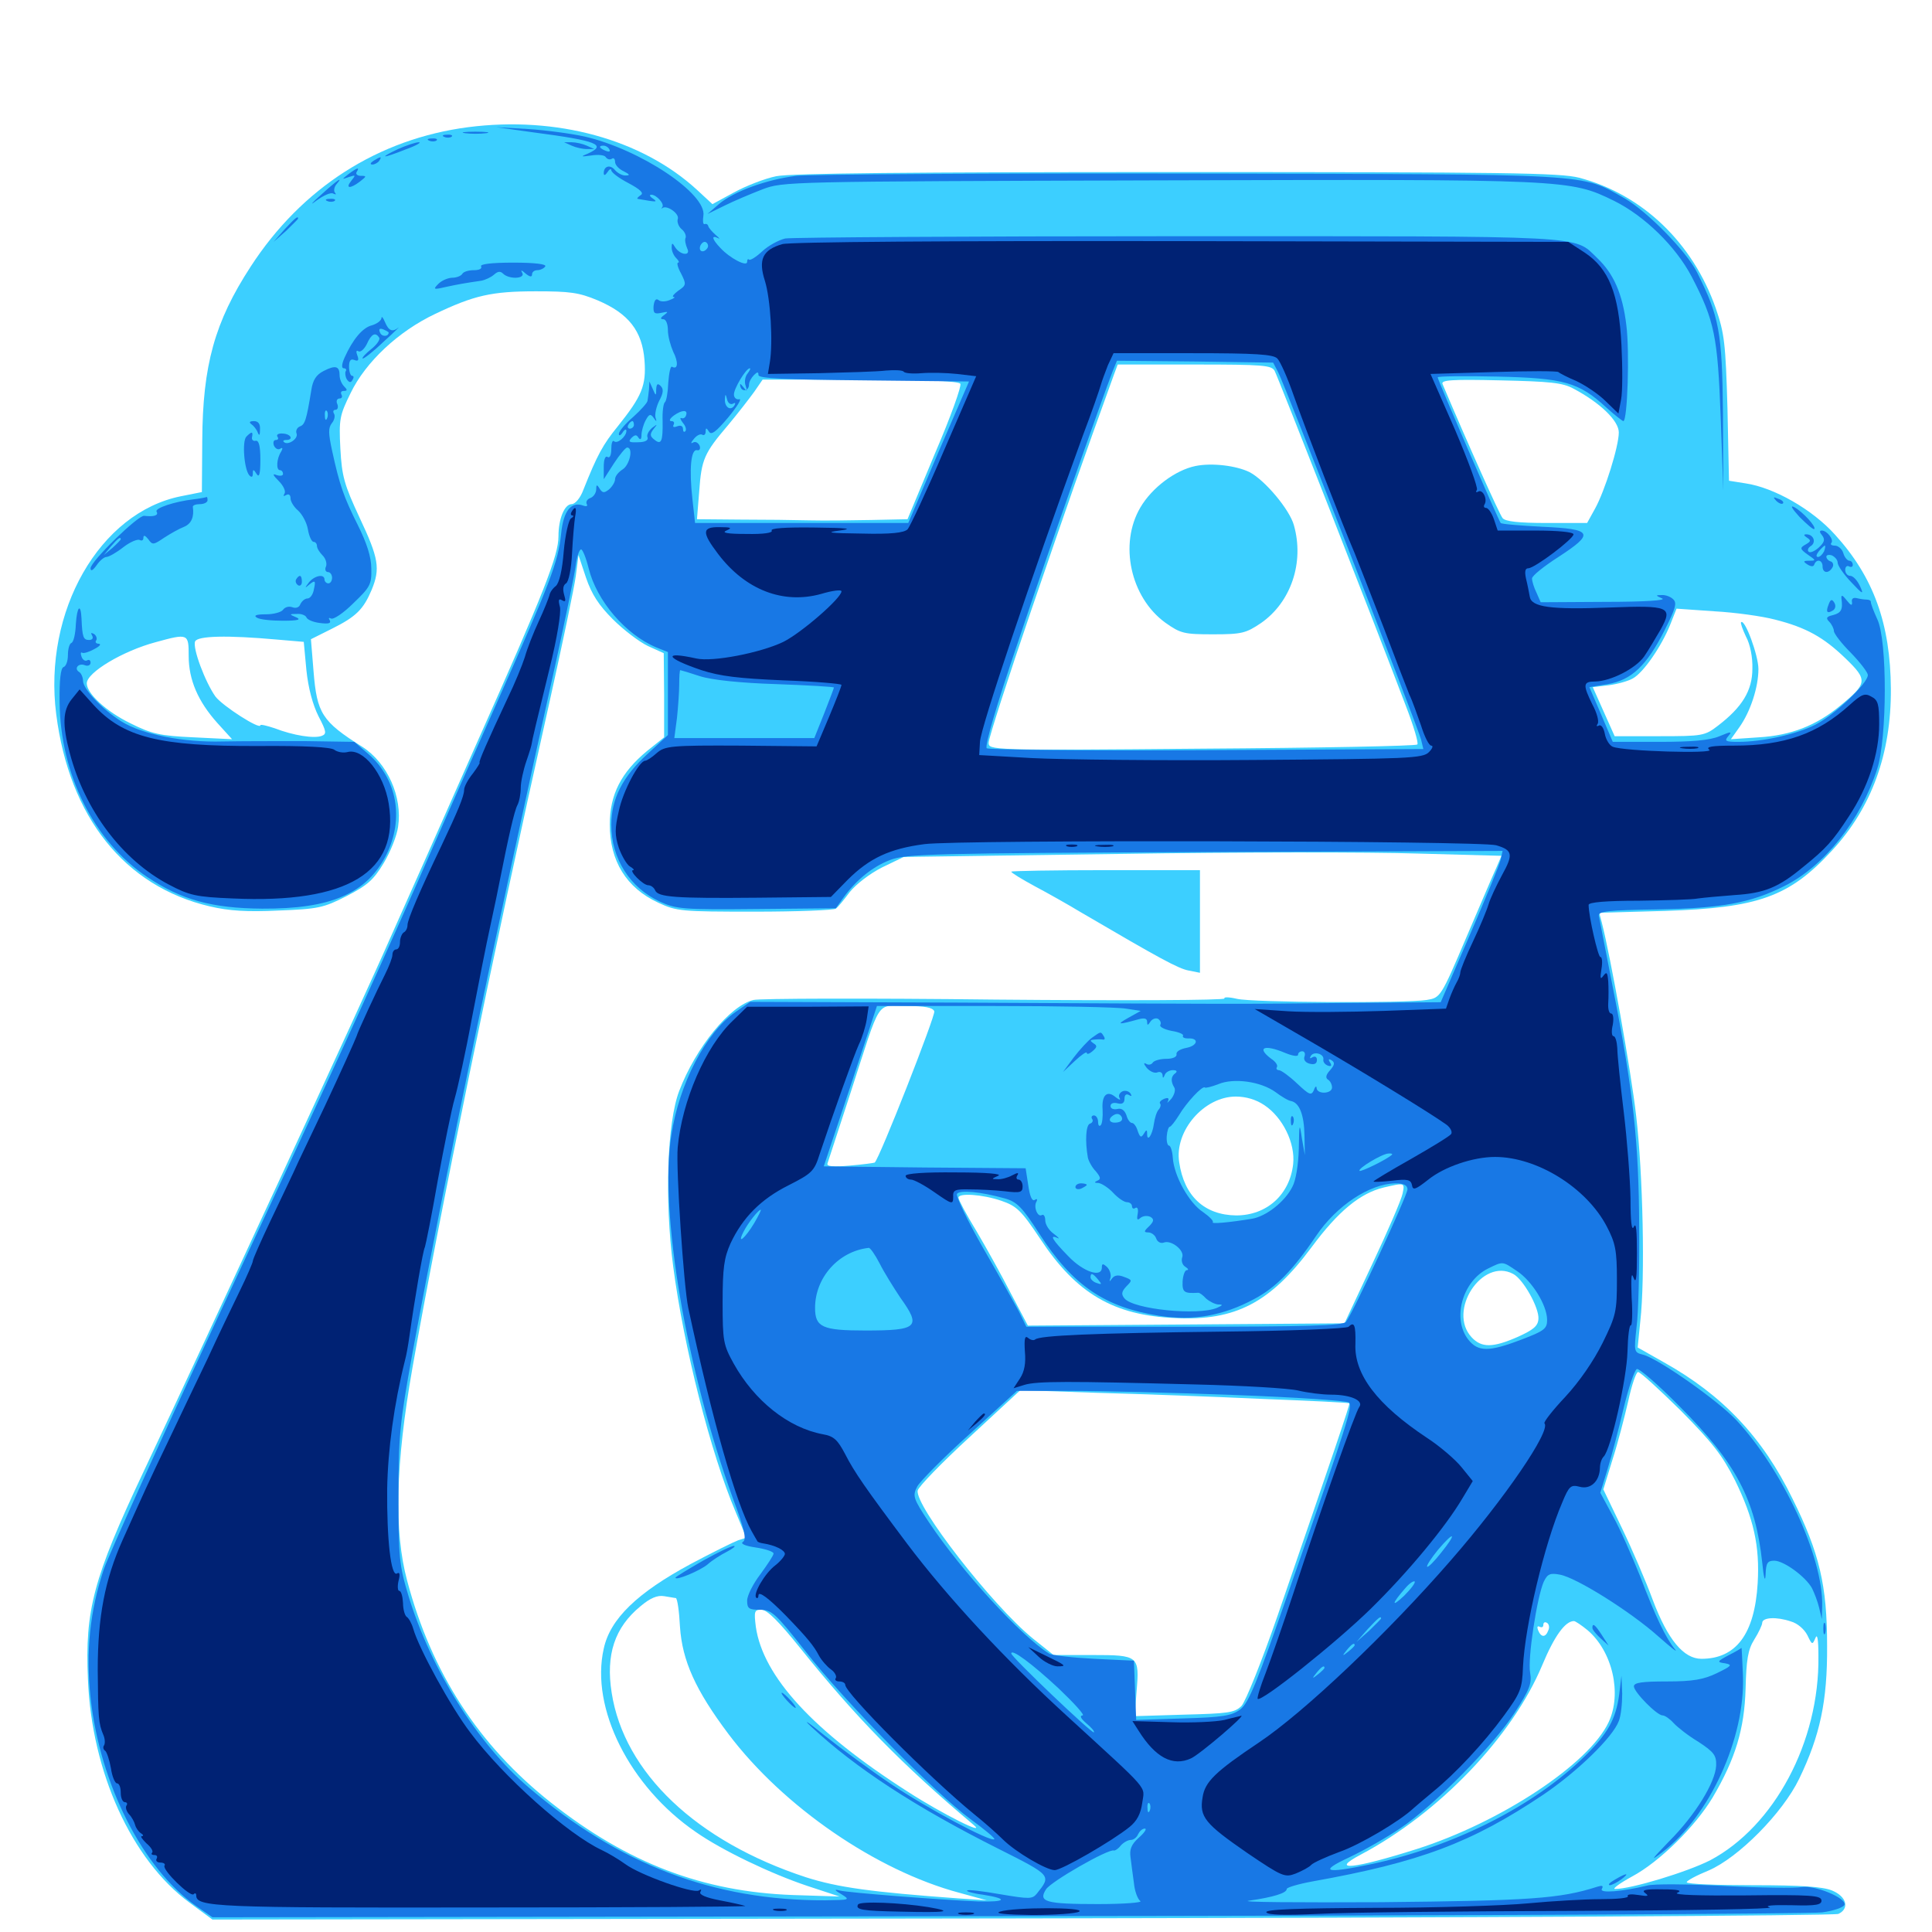 <svg xmlns="http://www.w3.org/2000/svg" viewBox="0 -1000 1000 1000">
	<path fill="#3ccfff" d="M242.383 -934.18C195.898 -928.125 156.25 -902.93 129.688 -861.914C111.133 -833.398 104.883 -810.938 104.688 -771.875L104.492 -745.312L93.75 -743.164C51.562 -734.766 22.266 -683.594 29.102 -630.273C35.938 -576.953 64.453 -541.211 108.594 -530.859C118.555 -528.516 127.93 -527.93 144.141 -528.711C164.648 -529.492 167.383 -530.078 179.297 -536.133C190.234 -541.797 193.359 -544.531 198.633 -553.32C202.148 -559.18 205.469 -567.578 206.055 -572.07C208.398 -587.5 200.586 -605.078 187.5 -613.477C166.602 -626.562 164.062 -630.859 162.305 -652.344L160.938 -669.141L171.875 -674.609C184.375 -680.859 188.086 -684.57 192.383 -694.727C196.875 -705.664 196.094 -710.938 186.133 -732.031C178.125 -749.219 176.953 -753.516 176.172 -767.773C175.391 -783.008 175.781 -784.961 181.445 -796.484C189.258 -812.695 206.25 -828.516 225.195 -837.5C245.312 -847.07 254.297 -849.219 277.344 -849.219C294.922 -849.219 299.609 -848.633 309.375 -844.531C325.391 -837.695 332.422 -828.711 333.594 -813.477C334.57 -800.391 332.227 -794.922 319.727 -779.297C312.109 -769.922 309.18 -764.648 301.953 -746.484C300.391 -742.188 297.656 -739.062 295.898 -739.062C292.188 -739.062 289.062 -731.445 289.062 -722.461C289.062 -712.5 281.836 -693.945 247.07 -616.016C229.688 -576.758 209.18 -530.469 201.367 -513.086C189.648 -486.133 107.227 -308.008 74.219 -238.086C48.242 -183.008 43.945 -166.602 45.508 -130.859C47.461 -82.617 68.164 -37.305 98.047 -15.234L109.961 -6.445L529.102 -7.031C759.57 -7.422 949.805 -8.398 951.562 -9.375C957.422 -12.109 955.859 -18.359 948.242 -21.484C943.359 -23.438 932.812 -24.219 907.227 -24.219C888.477 -24.219 873.047 -24.805 873.047 -25.781C873.047 -26.562 878.125 -29.297 884.375 -31.836C899.805 -38.477 922.656 -61.523 931.25 -79.297C941.992 -101.562 945.898 -119.336 945.703 -148.242C945.703 -179.297 941.797 -196.094 927.734 -224.414C912.305 -256.055 891.602 -277.93 861.133 -294.922L847.656 -302.539L849.023 -316.211C851.562 -338.477 850.391 -392.383 846.875 -422.461C844.141 -446.289 833.594 -504.883 829.102 -522.461L827.734 -527.539L861.719 -528.516C909.961 -530.078 926.172 -535.742 948.242 -559.766C968.75 -581.836 978.906 -609.961 978.711 -643.359C978.516 -677.148 969.727 -701.367 949.805 -723.242C938.086 -736.328 918.164 -747.656 903.516 -749.805L894.922 -751.172L894.141 -788.477C893.164 -822.461 892.578 -827.344 888.086 -840.43C876.172 -874.414 850 -899.414 817.383 -908.008C807.422 -910.547 779.492 -910.938 609.375 -910.938C471.875 -910.938 409.57 -910.352 401.758 -908.789C395.898 -907.617 385.938 -903.711 379.883 -900.391L368.75 -894.336L360.742 -901.758C332.227 -927.93 288.086 -940.039 242.383 -934.18ZM659.766 -808.008C661.523 -804.688 711.133 -678.32 727.539 -634.961C731.641 -624.414 734.375 -615.234 733.594 -614.648C732.812 -613.867 682.617 -612.891 622.07 -612.5C511.914 -611.523 511.719 -611.719 511.719 -615.625C511.719 -617.773 521.68 -648.828 533.984 -684.766C552.93 -740.039 559.961 -760.156 576.562 -806.055L578.516 -811.328H618.359C654.102 -811.328 658.203 -810.938 659.766 -808.008ZM497.07 -801.367C497.852 -800.391 491.992 -783.984 483.984 -765.43L469.727 -731.25L451.172 -730.859C441.016 -730.664 426.562 -730.469 418.945 -730.664C411.523 -730.859 395.312 -731.055 383.008 -731.055L360.742 -731.25L361.914 -745.703C363.086 -762.305 364.453 -765.43 376.953 -780.078C381.836 -785.938 387.891 -793.75 390.43 -797.266L394.727 -803.516H445.312C478.906 -803.516 496.289 -802.734 497.07 -801.367ZM814.453 -798.828C828.125 -791.602 837.891 -782.227 837.891 -776.172C837.891 -768.945 830.664 -745.898 825.586 -736.719L821.484 -729.297H800.586C786.133 -729.297 779.102 -730.078 777.734 -731.836C776.172 -733.594 759.57 -770.703 746.68 -801.172C745.703 -803.32 751.172 -803.711 776.562 -803.125C802.148 -802.539 808.789 -801.953 814.453 -798.828ZM317.188 -679.492C322.656 -674.023 330.859 -667.773 335.352 -665.625L343.555 -661.914L343.75 -640.234V-618.359L334.961 -611.328C321.484 -600.195 315.625 -588.672 315.625 -573.242C315.625 -554.297 324.219 -540.43 340.625 -532.812C350.195 -528.32 352.539 -528.125 390.625 -528.125C412.695 -528.125 431.641 -528.906 432.617 -529.688C433.789 -530.469 436.914 -534.375 439.844 -538.281C443.164 -542.383 450 -547.656 456.445 -550.977L467.773 -556.445L579.102 -558.008C640.43 -558.984 709.961 -558.984 733.789 -558.203L777.148 -557.031L774.805 -551.562C773.438 -548.633 766.406 -532.227 758.984 -514.844C745.703 -483.594 745.508 -483.594 738.477 -482.422C727.539 -480.664 648.438 -481.055 640.234 -483.008C636.133 -483.984 633.203 -483.984 633.789 -483.203C634.375 -482.227 580.859 -482.031 515.039 -482.617C449.219 -483.398 392.773 -483.203 390.039 -482.422C377.734 -479.492 360.156 -457.812 351.562 -435.352C345.312 -419.141 343.945 -378.906 348.438 -344.531C353.906 -302.734 367.773 -248.047 380.859 -217.188L386.328 -204.102L382.031 -202.734C379.883 -201.953 368.75 -196.484 357.422 -190.43C329.883 -175.586 315.82 -162.109 312.5 -146.68C305.469 -115.82 325.977 -75.195 360.156 -51.758C373.828 -42.188 399.219 -30.078 417.969 -23.828L434.57 -18.359L410.156 -19.141C363.672 -20.898 325 -35.547 285.156 -66.992C247.852 -96.484 223.438 -133.984 210.742 -181.836C203.906 -207.227 204.688 -241.992 213.477 -291.992C227.344 -370.508 254.883 -505.078 284.18 -635.547C291.016 -666.211 297.266 -696.094 298.047 -701.953L299.414 -712.695L303.32 -700.977C306.25 -692.383 309.961 -686.719 317.188 -679.492ZM918.75 -679.297C934.961 -675.195 943.945 -670.117 955.273 -659.18C966.797 -648.047 966.602 -646.289 952.539 -634.766C940.039 -624.414 926.953 -619.336 910.352 -618.359L895.898 -617.383L900.195 -623.438C906.055 -631.641 910.156 -644.336 910.156 -653.711C910.156 -660.742 903.125 -679.883 901.172 -677.93C900.781 -677.539 901.953 -674.219 903.711 -670.508C905.859 -666.602 907.227 -659.766 907.031 -653.906C907.031 -642.578 901.758 -633.984 889.258 -624.414C882.422 -619.141 881.25 -618.945 858.984 -618.945H835.742L830.078 -631.641L824.414 -644.336L832.617 -645.312C837.109 -645.898 842.773 -647.461 845.117 -648.828C850.586 -651.758 859.961 -665.43 864.453 -676.562L867.773 -684.961L887.305 -683.594C898.047 -683.008 912.109 -681.055 918.75 -679.297ZM97.656 -660.547C97.656 -648.047 102.539 -636.914 112.5 -625.781L120.117 -617.383L100.195 -618.359C82.812 -619.141 78.516 -620.117 67.578 -625.586C55.078 -631.641 44.922 -641.016 44.922 -646.289C44.922 -651.953 63.672 -663.086 80.469 -667.578C97.461 -672.266 97.656 -672.07 97.656 -660.547ZM143.555 -668.945L157.227 -667.773L158.594 -653.125C159.57 -643.75 161.914 -635.156 164.844 -629.297C168.945 -621.484 169.141 -620.117 166.602 -619.141C162.695 -617.578 151.758 -619.336 142.188 -623.047C138.086 -624.414 134.766 -625.195 134.766 -624.609C134.766 -622.07 115.234 -634.57 111.523 -639.453C106.25 -646.875 99.609 -664.453 100.977 -667.969C102.148 -670.898 117.578 -671.289 143.555 -668.945ZM483.594 -476.562C484.375 -474.609 455.273 -400.391 452.734 -398.242C452.344 -398.047 446.68 -397.266 439.844 -396.68C430.859 -395.898 427.734 -396.289 428.32 -397.852C428.711 -399.219 434.18 -415.625 440.234 -434.375C456.445 -484.375 453.125 -479.297 469.141 -479.297C478.711 -479.297 482.812 -478.516 483.594 -476.562ZM654.492 -427.93C663.867 -421.68 670.508 -408.398 669.336 -397.461C667.578 -381.641 655.664 -370.898 639.844 -370.898C623.438 -371.094 612.891 -380.859 610.352 -398.438C607.812 -414.648 623.242 -432.422 639.648 -432.422C644.922 -432.422 650.195 -430.859 654.492 -427.93ZM725.977 -382.227C725.391 -379.102 718.359 -362.891 710.352 -345.898L695.898 -315.039L614.062 -314.453L532.031 -313.867L523.242 -330.469C518.555 -339.648 510.547 -354.102 505.469 -362.695C500.195 -371.289 496.094 -379.102 496.094 -380.078C496.094 -382.617 508.398 -381.836 518.164 -378.516C526.172 -375.781 528.516 -373.633 538.281 -358.984C557.031 -330.469 576.367 -319.141 608.398 -317.773C639.453 -316.211 657.617 -325.781 678.906 -354.492C692.773 -373.242 704.102 -382.422 716.211 -385.352C727.148 -387.891 727.148 -387.891 725.977 -382.227ZM783.203 -340.625C788.477 -337.891 796.68 -323.047 796.289 -317.383C796.094 -313.672 793.75 -311.719 785.547 -308.008C772.656 -302.344 766.797 -302.344 761.719 -307.812C749.023 -321.484 767.188 -349.219 783.203 -340.625ZM869.922 -269.922C886.328 -253.32 891.406 -246.875 898.047 -233.789C907.617 -214.258 910.938 -199.805 909.766 -180.469C908.203 -154.297 898.633 -141.406 880.664 -141.406C871.484 -141.406 863.281 -151.172 855.469 -171.875C851.953 -181.445 844.727 -198.242 839.453 -209.18L829.883 -229.102L834.57 -244.336C837.305 -252.734 840.82 -266.406 842.773 -274.805C844.531 -283.008 846.875 -289.844 847.852 -289.844C849.023 -289.844 858.789 -280.859 869.922 -269.922ZM652.148 -275.977C677.344 -275 698.242 -274.023 698.438 -273.633C698.828 -273.242 690.039 -247.266 661.328 -163.867C652.93 -139.648 644.727 -119.336 642.578 -116.992C639.062 -113.477 635.547 -113.086 612.891 -112.5L587.305 -111.719L588.281 -124.414C589.844 -142.969 589.453 -143.359 565.43 -143.359H545.312L534.57 -151.953C513.477 -169.141 473.438 -220.703 475 -228.516C475.391 -230.469 487.5 -242.969 501.953 -256.25L528.125 -280.469L567.188 -279.102C588.867 -278.516 626.953 -277.148 652.148 -275.977ZM349.805 -172.852C350.586 -172.656 351.562 -166.016 351.953 -158.008C353.125 -140.43 359.961 -125.195 377.148 -102.344C405.469 -64.844 453.516 -31.836 496.484 -20.312L510.742 -16.406L496.094 -17.383C450.781 -20.703 433.789 -23.047 417.188 -28.32C360.547 -46.875 323.047 -82.422 316.602 -123.828C313.477 -143.555 318.164 -157.617 331.445 -168.555C336.523 -172.852 340.234 -174.414 343.75 -173.828C346.484 -173.438 349.219 -172.852 349.805 -172.852ZM414.258 -146.875C442.969 -111.133 466.992 -86.523 503.906 -55.469C511.133 -49.414 487.695 -61.133 470.117 -72.461C420.898 -103.906 394.922 -132.227 391.211 -158.008C390.234 -166.016 390.43 -166.797 394.141 -166.797C397.07 -166.797 403.125 -160.742 414.258 -146.875ZM926.953 -160.742C930.469 -159.766 933.984 -156.641 935.547 -153.516C937.891 -148.633 938.086 -148.438 939.648 -152.148C940.625 -154.688 941.211 -151.562 941.211 -142.773C941.797 -98.438 918.359 -54.688 885.156 -37.109C873.242 -31.055 844.336 -22.266 835.938 -22.266C834.375 -22.266 838.281 -25.195 844.727 -28.711C858.984 -36.328 877.539 -54.688 886.523 -69.727C898.242 -89.648 902.93 -105.078 903.516 -125.977C903.906 -140.82 904.688 -146.094 908.008 -151.367C910.352 -155.078 912.109 -158.984 912.109 -159.961C912.109 -162.891 919.531 -163.281 926.953 -160.742ZM801.367 -156.055C800 -152.344 797.656 -152.344 796.094 -156.25C795.508 -157.812 795.703 -158.594 796.875 -158.008C798.047 -157.422 798.828 -157.812 798.828 -158.984C798.828 -160.156 799.609 -160.742 800.781 -159.961C801.758 -159.375 802.148 -157.617 801.367 -156.055ZM821.68 -156.25C834.57 -145.312 839.648 -123.438 832.617 -108.594C822.461 -86.914 776.758 -56.836 733.398 -42.969C700.781 -32.617 687.695 -31.25 704.297 -40.039C744.922 -61.523 782.812 -101.172 798.242 -138.086C804.492 -153.125 810.156 -160.938 814.648 -160.938C815.43 -160.938 818.555 -158.789 821.68 -156.25ZM618.75 -758.789C608.398 -756.641 596.289 -747.656 590.234 -737.305C579.102 -718.359 585.156 -690.82 603.125 -677.734C611.133 -672.07 612.891 -671.68 627.93 -671.68C642.773 -671.68 644.922 -672.266 652.734 -677.539C668.164 -688.281 675.195 -708.789 669.727 -728.125C667.578 -736.133 654.688 -751.562 646.68 -755.664C639.844 -758.984 627.344 -760.547 618.75 -758.789ZM523.438 -548.828C523.438 -548.242 528.906 -544.922 535.742 -541.211C542.383 -537.695 553.125 -531.641 559.57 -527.734C600.586 -503.711 609.961 -498.633 615.234 -497.656L621.094 -496.484V-523.047V-549.609H572.266C545.508 -549.609 523.438 -549.219 523.438 -548.828Z"/>
	<path fill="#1878e5" d="M276.367 -931.445C309.18 -927.148 314.258 -925 304.297 -920.508C300.391 -918.945 300.586 -918.75 306.055 -919.531C309.57 -920.117 312.891 -919.727 313.477 -918.75C314.258 -917.578 315.625 -917.188 316.602 -917.773C317.578 -918.555 318.359 -917.773 318.359 -916.211C318.359 -914.648 320.312 -912.5 322.852 -911.328C325.977 -909.766 326.172 -909.18 324.023 -909.18C322.266 -908.984 319.727 -910.352 318.359 -911.914C315.82 -915.039 312.5 -914.062 312.5 -910.352C312.5 -908.984 313.281 -909.18 314.453 -910.938C315.43 -912.5 316.406 -912.891 316.406 -911.914C316.406 -910.742 320.312 -907.812 325.195 -905.273C331.445 -901.953 333.398 -900 331.641 -899.023C330.273 -898.047 329.492 -897.266 330.078 -897.07C340.039 -895.312 340.625 -895.312 337.891 -897.266C336.328 -898.242 335.938 -899.219 337.109 -899.219C339.844 -899.219 344.141 -894.336 342.773 -892.773C342.188 -891.992 342.383 -891.797 342.969 -892.383C345.312 -893.945 351.953 -889.258 350.781 -886.523C350.391 -885.156 351.172 -882.812 352.734 -881.445C354.297 -880.273 355.273 -878.125 354.883 -876.953C354.297 -875.781 354.883 -873.438 355.664 -871.484C357.812 -867.383 352.148 -867.773 349.414 -872.07C348.047 -874.414 347.656 -874.414 347.656 -871.875C347.656 -870.117 348.633 -867.773 350 -866.406C351.367 -865.039 351.758 -864.062 350.977 -864.062C350.195 -864.062 350.781 -861.523 352.539 -858.398C355.273 -852.93 355.273 -852.344 351.172 -849.609C348.828 -847.852 347.656 -846.484 348.633 -846.289C349.805 -846.289 348.828 -845.508 346.68 -844.727C344.531 -843.75 341.797 -843.75 340.82 -844.727C339.453 -845.703 338.672 -844.531 338.281 -841.602C338.086 -837.891 338.672 -837.305 342.383 -838.086C345.898 -838.867 346.094 -838.672 343.75 -836.914C341.797 -835.547 341.602 -834.766 343.359 -834.766C344.727 -834.766 345.703 -832.227 345.703 -829.102C345.703 -825.977 347.07 -821.094 348.438 -817.969C351.172 -812.695 350.977 -808.398 347.852 -810.156C347.07 -810.742 346.289 -807.031 345.898 -801.953C345.703 -796.875 344.922 -792.383 344.141 -791.797C343.359 -791.211 342.773 -786.914 342.969 -782.031C343.164 -771.289 342.188 -769.531 338.672 -772.461C336.328 -774.219 336.328 -775.391 338.281 -777.93C340.43 -780.664 340.43 -780.664 337.5 -778.516C335.742 -776.953 334.57 -774.805 335.156 -773.633C335.742 -772.07 333.789 -771.094 330.273 -771.094C325.781 -770.898 325 -771.289 326.758 -773.242C328.516 -775 329.492 -775.195 330.469 -773.438C331.445 -772.07 332.031 -772.656 332.031 -774.805C332.031 -776.758 333.008 -780.273 334.18 -782.422C335.938 -785.742 336.719 -785.938 338.281 -783.789C339.844 -781.445 340.039 -781.641 339.258 -783.984C338.867 -785.547 339.648 -789.453 341.211 -792.578C343.359 -796.484 343.555 -798.633 341.992 -800.195C340.43 -801.758 339.844 -801.367 339.648 -798.633C339.648 -794.922 339.453 -794.922 337.891 -798.633L336.133 -802.539L335.938 -798.633C335.742 -796.484 335.352 -793.75 335.156 -792.578C335.156 -791.602 331.641 -787.695 327.734 -784.18C323.633 -780.664 320.312 -776.758 320.312 -775.391C320.312 -774.219 321.289 -774.609 322.266 -776.172C323.242 -777.734 324.219 -778.125 324.219 -776.953C324.219 -774.023 319.336 -769.922 317.773 -771.68C316.992 -772.266 316.406 -770.508 316.406 -767.578C316.406 -764.453 315.625 -762.695 314.453 -763.477C313.281 -764.258 312.5 -762.109 312.5 -758.398V-751.953L317.773 -760.156C320.703 -764.648 323.828 -768.359 324.609 -768.359C327.93 -768.359 325.977 -759.375 322.266 -757.031C320.117 -755.664 318.359 -753.516 318.359 -751.953C318.359 -750.586 316.992 -748.242 315.234 -746.68C312.695 -744.727 311.914 -744.727 310.352 -747.07C308.984 -749.414 308.594 -749.219 308.594 -746.68C308.594 -744.922 307.227 -742.773 305.469 -742.188C303.906 -741.602 303.125 -740.234 303.711 -739.062C304.297 -738.086 303.711 -737.695 301.953 -738.281C295.703 -740.625 291.602 -735.742 290.43 -723.633C288.867 -708.984 284.961 -698.828 257.031 -635.938C244.531 -607.812 225.977 -566.016 216.016 -543.164C189.453 -483.398 173.047 -447.266 112.5 -317.578C82.812 -253.906 56.445 -195.508 53.711 -187.695C46.484 -166.016 44.336 -144.922 46.875 -121.289C51.758 -76.367 74.023 -32.617 101.758 -13.281L109.961 -7.617L521.289 -8.203C747.461 -8.398 937.305 -9.375 943.164 -10.156C949.023 -10.938 954.102 -12.695 954.688 -14.062C955.859 -17.578 939.258 -24.414 932.422 -23.242C929.297 -22.656 911.328 -22.852 892.578 -23.828C873.828 -24.805 855.859 -25 852.539 -24.023C839.648 -20.898 827.734 -19.922 829.102 -22.266C830.078 -24.023 829.297 -24.219 826.758 -23.438C807.422 -17.188 791.602 -16.211 714.844 -15.43C671.289 -15.234 640.625 -15.43 646.484 -16.211C658.789 -17.969 666.016 -20.117 666.016 -22.266C666.016 -23.047 671.875 -24.805 679.297 -26.172C734.961 -36.133 761.523 -46.094 798.828 -71.094C816.406 -83.008 834.766 -100.781 837.891 -109.18C839.062 -112.109 839.648 -118.359 839.648 -123.438L839.258 -132.617L838.086 -122.852C836.328 -110.156 832.227 -102.734 820.312 -91.016C794.141 -65.234 752.148 -43.945 708.984 -34.961C685.742 -30.078 682.422 -31.25 698.438 -38.672C706.25 -42.383 717.969 -49.023 724.805 -53.711C742.383 -65.43 773.242 -96.875 783.984 -113.477C791.797 -125.586 792.969 -128.711 791.992 -134.18C790.625 -141.406 795.508 -173.242 799.023 -181.25C800.977 -185.352 802.344 -185.938 807.422 -184.961C816.016 -183.398 843.945 -165.82 858.203 -153.125C864.844 -147.266 868.75 -144.141 866.992 -146.289C862.305 -151.953 856.836 -163.281 848.828 -184.375C844.727 -194.531 838.672 -208.398 834.961 -215.039L828.32 -227.344L832.031 -239.453C834.18 -246.289 837.891 -260.547 840.43 -271.289C842.969 -281.836 846.094 -291.016 847.266 -291.406C848.438 -291.797 858.594 -283.008 869.531 -271.875C898.633 -242.773 908.594 -223.633 912.109 -191.406C912.891 -183.203 913.672 -180.664 913.867 -184.961C914.062 -191.016 914.844 -192.188 918.359 -192.188C923.242 -192.188 934.57 -183.984 937.891 -177.93C939.062 -175.586 940.82 -171.094 941.602 -167.773L942.969 -161.914L943.164 -168.75C943.75 -193.945 922.852 -239.062 898.633 -265.039C889.062 -275.195 858.203 -296.875 850.391 -298.828C845.703 -300 845.703 -300.391 847.07 -313.086C848.047 -320.117 848.633 -343.555 848.438 -365.039C848.242 -408.594 845.508 -434.766 834.766 -489.062C831.055 -507.812 827.93 -524.414 827.539 -525.977C827.148 -528.32 832.422 -528.906 857.812 -529.297C891.406 -529.883 906.055 -532.617 923.633 -541.406C944.336 -551.758 963.086 -575.391 971.68 -602.148C976.758 -617.969 976.953 -668.555 971.68 -679.492C969.727 -683.789 968.164 -687.891 968.359 -688.477C968.359 -689.062 967.578 -689.648 966.211 -689.648C964.844 -689.648 962.5 -690.039 960.938 -690.43C959.18 -690.82 958.203 -690.039 958.594 -688.281C958.789 -686.328 958.008 -686.523 955.859 -689.258C953.711 -691.992 952.93 -692.383 953.125 -690.234C953.906 -684.57 953.125 -682.812 948.828 -681.641C945.312 -680.859 944.922 -680.078 946.875 -678.125C948.047 -676.953 949.219 -674.609 949.219 -673.438C949.219 -672.07 953.125 -666.992 958.008 -662.109C962.891 -657.031 966.797 -651.953 966.797 -650.586C966.797 -646.289 949.414 -629.883 939.844 -625C929.883 -619.922 912.305 -616.016 899.805 -616.016C893.164 -616.016 892.383 -616.406 894.531 -618.945C896.68 -621.484 896.094 -621.484 890.039 -618.945C884.961 -616.797 875.781 -616.016 858.789 -616.016H834.766L828.711 -630.273L822.656 -644.336L832.227 -645.898C844.531 -648.047 852.344 -655.469 861.719 -674.023C867.188 -684.961 868.164 -687.891 866.016 -689.844C864.648 -691.211 861.914 -692.188 859.961 -691.992C856.836 -691.992 856.836 -691.797 860.352 -690.234C862.695 -689.258 851.367 -688.477 830.859 -688.477L797.461 -688.281L795.312 -693.164C793.945 -695.898 792.969 -699.219 792.969 -700.586C792.969 -701.953 799.023 -706.836 806.641 -711.719C825.586 -724.023 824.414 -726.172 798.438 -727.344C787.109 -727.93 777.344 -728.711 776.758 -729.297C775.586 -730.664 744.141 -803.32 744.141 -804.688C744.141 -805.273 758.008 -805.469 775 -805.078C809.57 -804.297 817.188 -802.148 831.445 -789.062C835.742 -785.156 839.844 -782.031 840.234 -782.031C842.383 -782.031 843.555 -817.969 841.797 -831.641C839.844 -848.047 835.156 -858.398 826.758 -866.406C814.258 -878.32 825.391 -877.734 609.766 -877.734C501.367 -877.734 409.766 -877.148 406.445 -876.562C403.125 -875.781 397.656 -872.852 394.531 -869.922C391.406 -866.992 388.281 -865.039 387.695 -865.625C387.109 -866.211 386.719 -865.625 386.719 -864.453C386.719 -861.719 377.93 -866.211 372.852 -871.68C368.555 -876.172 367.969 -878.516 371.68 -876.758C372.852 -875.977 372.461 -876.758 370.508 -878.32C368.555 -880.078 366.797 -882.031 366.602 -883.008C366.406 -883.789 365.625 -884.375 364.648 -883.984C363.867 -883.789 363.672 -885.742 364.062 -888.281C366.016 -899.609 331.445 -922.656 302.734 -929.297C295.703 -930.859 282.617 -932.617 273.438 -933.203L256.836 -934.18ZM315.43 -922.656C316.016 -921.484 315.234 -921.289 313.672 -921.875C310.156 -923.242 309.57 -924.609 312.305 -924.609C313.477 -924.609 314.844 -923.828 315.43 -922.656ZM366.211 -871.68C364.258 -868.75 361.328 -869.727 362.5 -872.852C363.281 -874.414 364.453 -875.195 365.43 -874.609C366.406 -874.023 366.797 -872.656 366.211 -871.68ZM661.523 -807.422C665.039 -800.977 733.984 -623.438 735.547 -617.188L736.719 -612.305L624.609 -611.719C563.086 -611.328 511.914 -611.914 510.742 -612.695C509.57 -613.672 515.43 -633.984 527.148 -668.359C542.969 -715.82 569.922 -792.188 575.977 -808.008L578.125 -813.281L618.555 -812.891L658.984 -812.305ZM386.914 -806.641C385.742 -805.273 385.156 -802.344 385.938 -800.391C386.914 -797.266 386.719 -797.07 384.766 -799.609C383.203 -801.562 382.812 -801.758 383.203 -800C383.984 -796.875 387.695 -797.656 387.695 -800.977C387.695 -802.344 388.867 -804.492 390.234 -805.859C391.992 -807.617 392.578 -807.617 392.578 -805.859C392.578 -804.102 406.641 -803.516 447.07 -803.125L501.562 -802.539L485.742 -766.016L470.117 -729.297H414.844H359.766L358.398 -741.602C356.641 -757.227 357.617 -767.578 360.742 -766.992C362.109 -766.602 362.695 -767.773 362.109 -769.336C361.328 -770.898 359.961 -771.68 358.594 -770.898C357.422 -770.117 357.617 -771.094 359.18 -772.852C360.547 -774.609 362.5 -775.586 363.477 -775C364.453 -774.414 365.234 -775.195 365.234 -776.562C365.234 -778.711 365.625 -778.711 366.992 -776.562C368.164 -774.609 370.703 -776.562 376.953 -783.984C381.445 -789.453 384.18 -793.75 382.617 -793.359C381.25 -792.969 379.883 -794.141 379.883 -795.703C379.688 -798.633 386.133 -809.375 388.086 -809.375C388.672 -809.375 388.086 -808.203 386.914 -806.641ZM379.297 -791.016C380.664 -791.797 380.859 -791.406 380.078 -790.039C378.125 -787.109 375 -789.258 375.195 -793.359C375.391 -796.289 375.586 -796.289 376.367 -793.164C376.758 -791.406 378.125 -790.43 379.297 -791.016ZM355.078 -784.961C354.688 -783.789 353.711 -783.203 352.734 -783.594C351.758 -783.984 352.148 -782.812 353.516 -781.055C354.883 -779.492 355.469 -777.539 354.688 -776.758C354.102 -776.172 353.516 -776.562 353.516 -777.93C353.516 -779.492 352.344 -780.078 350.391 -779.297C348.828 -778.711 348.047 -778.906 348.633 -780.078C349.219 -781.25 348.828 -782.031 347.461 -782.031C346.094 -782.031 346.68 -783.398 348.828 -784.961C352.93 -787.891 356.25 -788.086 355.078 -784.961ZM328.125 -780.078C328.125 -779.102 327.148 -778.125 325.977 -778.125C325 -778.125 324.609 -779.102 325.195 -780.078C325.781 -781.25 326.758 -782.031 327.344 -782.031C327.734 -782.031 328.125 -781.25 328.125 -780.078ZM304.688 -705.859C308.789 -689.062 323.828 -671.484 339.844 -664.844L345.703 -662.5V-641.016V-619.531L335.156 -609.766C322.266 -598.047 316.406 -586.523 316.406 -573.047C316.406 -555.664 325.977 -540.43 341.797 -533.203C350 -529.492 353.516 -529.102 391.602 -529.492L432.617 -529.883L436.523 -535.352C443.164 -544.531 451.562 -551.367 460.742 -554.883C468.945 -558.008 482.227 -558.398 623.828 -558.984L777.734 -559.57L776.758 -555.078C776.172 -552.539 768.945 -534.961 760.742 -516.016L745.703 -481.25L695.508 -480.859C639.844 -480.273 643.945 -480.273 495.508 -481.055L388.281 -481.445L380.664 -476.172C365.43 -465.625 351.562 -439.258 347.461 -412.305C341.211 -372.852 355.273 -290.82 379.297 -224.609C385.352 -208.398 386.523 -203.125 384.57 -201.953C383.008 -200.977 385.742 -199.805 391.211 -199.023C396.289 -198.242 400.391 -196.875 400.391 -195.898C400.391 -194.922 397.266 -190.234 393.555 -185.156C389.844 -180.273 386.719 -174.219 386.719 -171.484C386.719 -167.383 387.695 -166.797 393.359 -166.797C399.414 -166.797 401.367 -165.039 417.188 -144.922C437.5 -118.945 483.789 -72.07 502.344 -58.398C509.57 -53.125 515.234 -48.438 514.648 -48.047C513.086 -46.289 479.688 -64.062 460.938 -76.758C450.781 -83.594 435.352 -94.922 426.758 -101.758C418.164 -108.789 415.039 -110.742 419.922 -106.25C442.773 -84.961 473.438 -64.844 516.992 -42.969C544.531 -29.102 544.141 -29.297 536.719 -19.922C534.375 -16.992 532.812 -16.992 517.773 -19.531C508.789 -21.094 501.172 -22.07 500.586 -21.484C500 -21.094 503.711 -19.922 508.594 -19.336C522.266 -17.188 520.898 -15.43 506.25 -15.82C487.305 -16.602 439.062 -20.312 434.57 -21.484C431.641 -22.266 431.836 -21.68 435.547 -19.531C440.234 -16.602 439.844 -16.602 427.148 -16.406C369.336 -16.211 320.312 -34.961 273.438 -75C246.875 -97.852 223.242 -135.742 211.523 -173.633C206.641 -189.844 206.25 -193.75 206.25 -225.391C206.25 -256.641 206.836 -262.891 213.477 -299.609C231.445 -396.68 255.859 -513.867 287.891 -658.008C292.578 -679.492 297.07 -701.172 297.852 -706.445C298.438 -711.523 299.805 -715.625 300.781 -715.625C301.562 -715.625 303.32 -711.328 304.688 -705.859ZM952.539 -672.266C953.125 -673.633 952.93 -675.391 952.344 -675.977C951.758 -676.758 951.172 -675.586 951.367 -673.438C951.367 -671.289 951.953 -670.703 952.539 -672.266ZM362.305 -650C368.359 -648.047 383.203 -646.484 401.953 -645.898C418.164 -645.312 431.641 -644.531 431.641 -644.141C431.641 -643.75 429.297 -637.695 426.562 -630.664L421.484 -617.969H385.352H349.023L350.391 -628.32C350.977 -633.789 351.562 -641.797 351.562 -645.898C351.562 -649.805 351.758 -653.125 352.148 -653.125C352.344 -653.125 357.031 -651.758 362.305 -650ZM582.812 -477.93L590.43 -476.758L583.789 -473.047C577.539 -469.531 578.906 -469.531 589.453 -472.461C592.383 -473.242 593.75 -472.852 593.75 -471.094C593.75 -469.141 594.141 -469.141 595.508 -471.289C596.484 -472.656 598.242 -473.242 599.414 -472.656C600.586 -471.875 601.172 -470.508 600.586 -469.531C600 -468.555 602.539 -467.188 606.445 -466.406C610.156 -465.82 612.891 -464.648 612.305 -463.867C611.914 -463.086 613.086 -462.5 614.844 -462.5C620.703 -462.891 620.117 -458.789 614.062 -457.617C610.938 -457.031 608.594 -455.664 608.984 -454.297C609.18 -452.93 607.031 -451.953 603.711 -451.953C600.391 -451.953 597.266 -450.977 596.68 -450C595.898 -448.828 594.336 -448.633 593.164 -449.414C591.797 -450.195 591.992 -449.219 593.555 -447.266C595.117 -445.508 597.461 -444.336 599.023 -444.922C600.391 -445.508 601.562 -444.922 601.758 -443.555C601.758 -441.797 602.148 -441.797 602.93 -443.75C603.32 -444.922 605.273 -446.094 607.031 -446.094C608.984 -446.094 609.57 -445.508 608.398 -444.531C606.055 -442.969 605.859 -440.234 607.812 -437.109C608.594 -435.938 607.812 -433.203 606.25 -431.25C604.492 -429.297 603.711 -428.711 604.492 -429.883C605.273 -431.641 604.688 -432.031 602.539 -431.25C600.781 -430.469 600 -429.492 600.391 -428.906C600.977 -428.32 600.781 -426.953 599.805 -425.781C598.633 -424.609 597.656 -421.094 597.266 -418.359C596.484 -412.5 593.75 -408.594 593.75 -413.086C593.75 -415.43 593.359 -415.43 591.992 -413.086C590.625 -410.938 590.039 -411.328 588.867 -414.648C588.281 -416.797 586.914 -418.75 585.938 -418.75C584.961 -418.75 583.594 -420.508 583.008 -422.852C582.031 -425.391 580.469 -426.562 578.32 -425.977C576.367 -425.586 574.805 -426.172 574.805 -427.539C574.805 -428.906 576.367 -429.492 578.516 -428.906C580.859 -428.32 582.031 -429.102 582.031 -431.25C582.031 -433.398 583.008 -433.984 584.375 -433.203C585.742 -432.422 585.938 -432.617 585.156 -433.984C584.375 -435.156 582.617 -435.742 581.055 -435.156C579.492 -434.375 578.711 -433.008 579.492 -431.641C580.273 -430.469 579.297 -430.664 577.539 -432.031C573.047 -435.938 570.117 -433.203 570.703 -425.586C570.898 -421.875 570.508 -418.359 569.727 -417.578C568.945 -416.797 568.359 -417.578 568.359 -419.336C568.359 -421.094 567.383 -422.656 566.211 -422.656C565.234 -422.656 564.648 -421.875 565.234 -420.898C566.016 -419.922 565.43 -418.75 564.062 -418.359C562.109 -417.578 561.523 -409.57 563.086 -400.781C563.477 -399.023 565.234 -395.703 567.188 -393.75C569.727 -390.625 569.922 -389.648 567.969 -388.867C566.211 -388.086 566.406 -387.695 568.555 -387.695C570.117 -387.5 573.633 -385.352 576.172 -382.617C578.711 -379.883 581.836 -377.734 583.398 -377.734C584.766 -377.734 585.938 -376.758 585.938 -375.586C585.938 -374.609 586.719 -374.023 587.695 -374.805C588.867 -375.391 589.258 -374.023 588.867 -371.68C588.281 -368.555 588.672 -368.164 590.43 -369.727C591.797 -370.703 593.945 -370.898 595.508 -370.117C597.461 -368.945 597.266 -367.773 594.727 -365.234C591.992 -362.695 591.992 -362.109 594.336 -362.109C595.898 -362.109 597.852 -360.742 598.438 -358.984C599.023 -357.227 600.781 -356.25 602.344 -356.836C606.25 -358.398 613.281 -352.734 611.914 -349.219C611.328 -347.461 611.914 -345.312 613.477 -344.336C615.039 -343.359 615.43 -342.578 614.258 -342.578C613.281 -342.578 612.305 -339.844 612.109 -336.719C611.914 -331.055 612.891 -330.469 620.117 -330.859C620.703 -331.055 622.656 -329.688 624.219 -327.93C625.977 -326.367 628.711 -325 630.469 -324.805C633.203 -324.805 633.008 -324.414 629.883 -323.047C620.117 -318.945 586.719 -322.266 582.031 -327.93C580.273 -330.078 580.469 -331.445 583.008 -334.18C586.133 -337.305 586.133 -337.5 581.836 -339.062C578.906 -340.234 576.953 -340.039 575.586 -338.281C574.219 -336.328 574.023 -336.523 574.805 -338.672C575.195 -340.234 574.414 -342.773 573.047 -344.141C570.898 -346.094 570.312 -346.094 570.312 -343.945C570.312 -338.477 560.742 -341.602 552.93 -349.805C544.922 -358.008 542.773 -361.328 547.461 -359.18C548.633 -358.594 547.852 -359.57 545.508 -361.328C542.969 -363.086 541.016 -366.211 541.016 -368.359C541.016 -370.312 540.234 -371.68 539.258 -371.094C537.109 -369.727 534.766 -375.391 536.523 -378.125C537.109 -379.297 536.719 -379.688 535.547 -378.906C534.18 -378.125 533.008 -380.859 532.227 -386.523L530.859 -395.312L478.711 -395.703L426.367 -396.289L440.234 -437.891L453.906 -479.297H514.453C547.852 -479.297 578.516 -478.711 582.812 -477.93ZM665.039 -455.078C668.75 -453.516 671.875 -452.93 671.875 -454.102C671.875 -455.078 672.852 -455.859 674.023 -455.859C675.195 -455.859 675.781 -454.688 675.195 -453.125C674.609 -451.562 675.586 -450 677.93 -449.414C680.273 -448.828 681.641 -449.414 681.641 -451.367C681.641 -452.93 680.664 -453.516 679.297 -452.734C677.93 -451.953 677.734 -452.148 678.516 -453.516C680.078 -456.055 685.547 -454.492 684.961 -451.562C684.766 -450.391 685.742 -449.023 687.305 -448.438C689.062 -447.852 689.453 -448.438 688.477 -450C687.305 -451.758 687.695 -452.148 689.258 -451.172C691.016 -450 690.82 -448.828 688.477 -446.094C686.328 -443.75 685.938 -442.188 687.305 -441.211C688.477 -440.625 689.453 -438.672 689.453 -437.109C689.453 -433.789 681.641 -433.398 681.445 -436.914C681.445 -438.086 680.664 -437.695 680.078 -435.742C678.711 -432.812 677.734 -433.203 671.289 -439.258C667.383 -442.969 663.086 -446.094 661.914 -446.094C660.938 -446.094 660.352 -446.875 660.938 -447.656C661.523 -448.633 660.156 -450.586 658.008 -451.953C650.195 -457.812 654.297 -459.57 665.039 -455.078ZM660.156 -434.766C663.281 -432.422 666.797 -430.273 668.359 -430.078C672.656 -429.102 675 -422.852 675.195 -412.305L675.391 -402.148L673.828 -410.938C672.656 -419.141 672.461 -418.75 672.266 -405.469C672.07 -397.266 670.703 -388.867 668.945 -385.742C665.039 -377.93 655.273 -370.312 647.852 -369.141C635.938 -367.188 626.758 -366.406 627.734 -367.383C628.32 -367.969 625.977 -370.312 622.656 -372.656C615.43 -377.344 607.617 -391.406 607.031 -400.781C606.836 -404.102 605.859 -407.031 605.078 -407.031C604.297 -407.031 603.711 -409.18 603.906 -411.914C604.102 -414.648 604.883 -416.797 605.469 -416.797C606.055 -416.797 608.203 -419.531 610.156 -422.656C614.062 -429.297 622.461 -438.281 623.633 -437.109C624.023 -436.719 627.148 -437.5 630.664 -438.867C638.672 -442.188 652.539 -440.234 660.156 -434.766ZM578.906 -419.141C574.609 -418.164 572.852 -420.508 576.172 -422.656C577.93 -423.828 579.492 -423.633 580.469 -422.07C581.25 -420.703 580.664 -419.531 578.906 -419.141ZM720.508 -402.344C718.164 -400 704.492 -393.359 703.711 -393.945C702.539 -395.117 715.234 -402.734 718.555 -402.93C720.117 -403.125 720.898 -402.734 720.508 -402.344ZM728.516 -384.375C728.516 -381.445 700.195 -320.117 696.68 -315.82C695.312 -313.867 676.172 -313.281 613.086 -313.281H531.25L527.344 -321.289C525 -325.586 516.602 -340.625 508.594 -354.492C500.586 -368.555 494.727 -380.859 495.312 -382.031C496.68 -384.18 507.617 -383.203 520.117 -379.688C526.367 -377.93 529.102 -375.195 537.891 -361.523C555.273 -334.57 571.68 -323.438 600 -318.945C617.383 -316.211 633.008 -318.945 649.023 -327.539C660.156 -333.398 669.141 -342.383 681.25 -360.352C691.797 -375.977 708.984 -387.305 722.266 -387.5C726.562 -387.5 728.516 -386.523 728.516 -384.375ZM693.359 -376.758C694.727 -378.516 695.508 -380.078 695.117 -380.469C693.945 -381.641 688.867 -375.781 690.039 -374.609C690.43 -374.219 691.992 -375 693.359 -376.758ZM390.43 -366.992C385.742 -359.18 381.25 -355.273 384.766 -362.305C387.109 -366.992 392.578 -373.828 393.75 -373.828C394.141 -373.828 392.578 -370.703 390.43 -366.992ZM455.273 -346.094C457.617 -341.406 462.5 -333.594 466.016 -328.32C476.953 -313.086 475.195 -311.328 447.852 -311.328C425.586 -311.328 421.875 -313.086 421.875 -323.047C421.875 -338.672 433.984 -352.344 449.609 -354.102C450.391 -354.297 452.93 -350.586 455.273 -346.094ZM785.352 -341.992C792.969 -336.914 800.781 -324.414 800.781 -316.797C800.781 -312.305 799.414 -311.133 787.5 -306.641C770.703 -300.195 765.039 -300.195 759.961 -306.641C751.562 -317.383 756.836 -336.719 770.117 -343.359C778.125 -347.266 777.539 -347.266 785.352 -341.992ZM568.359 -337.695C570.508 -335.156 570.312 -334.961 567.578 -335.938C565.82 -336.523 564.453 -337.891 564.453 -338.867C564.453 -341.406 565.625 -341.016 568.359 -337.695ZM639.648 -277.93C670.898 -276.758 697.07 -275 698.242 -274.023C700.195 -272.07 697.852 -264.453 667.188 -176.758C650.586 -128.906 646.289 -118.555 641.992 -115.234C637.5 -111.914 633.008 -111.133 612.305 -110.547L588.086 -109.766L587.5 -125L586.914 -140.43L566.406 -141.406C555.078 -141.992 544.531 -143.164 542.969 -144.141C528.516 -153.125 497.461 -187.109 481.055 -211.719C472.461 -224.609 472.266 -225.781 474.805 -230.664C476.367 -233.398 488.477 -245.703 501.953 -257.812L526.367 -280.078H554.688C570.312 -280.078 608.594 -279.102 639.648 -277.93ZM745.898 -196.289C742.383 -191.797 739.258 -188.672 738.672 -189.062C738.281 -189.648 740.82 -193.555 744.336 -197.852C752.93 -208.008 754.297 -206.641 745.898 -196.289ZM726.758 -174.023C719.922 -167.578 720.312 -169.922 727.344 -177.93C729.492 -180.469 731.641 -181.836 732.227 -181.445C732.812 -180.859 730.273 -177.539 726.758 -174.023ZM714.844 -162.305C714.844 -161.914 711.914 -159.18 708.594 -155.859L702.148 -150.195L707.812 -156.641C713.281 -162.5 714.844 -163.867 714.844 -162.305ZM701.172 -148.438C701.172 -148.047 699.609 -146.484 697.852 -145.117C694.727 -142.578 694.531 -142.773 697.07 -145.898C699.609 -149.023 701.172 -150 701.172 -148.438ZM547.852 -126.172C556.055 -118.359 561.719 -112.109 560.352 -112.109C558.594 -111.914 559.57 -110.352 562.305 -108.008C564.844 -105.859 566.602 -103.906 566.211 -103.32C565.234 -102.539 523.438 -142.383 523.438 -144.141C523.438 -146.875 534.18 -138.867 547.852 -126.172ZM685.547 -136.719C685.547 -136.328 683.984 -134.766 682.227 -133.398C679.102 -130.859 678.906 -131.055 681.445 -134.18C683.984 -137.305 685.547 -138.281 685.547 -136.719ZM614.648 -83.594C615.43 -84.18 614.258 -84.766 612.109 -84.57C609.961 -84.57 609.375 -83.984 610.938 -83.398C612.305 -82.812 614.062 -83.008 614.648 -83.594ZM595.117 -62.891C594.531 -61.328 593.945 -61.914 593.945 -64.062C593.75 -66.211 594.336 -67.383 594.922 -66.602C595.508 -66.016 595.703 -64.258 595.117 -62.891ZM589.453 -48.828C585.547 -45.312 584.57 -42.773 585.156 -38.672C585.547 -35.547 586.328 -29.492 586.914 -25.391C587.305 -21.094 588.867 -16.992 590.234 -16.016C591.602 -15.234 581.836 -14.453 568.359 -14.453C541.016 -14.453 537.305 -15.625 541.406 -22.07C543.75 -25.977 573.633 -43.164 576.562 -42.188C577.148 -41.992 578.906 -43.164 580.078 -44.727C581.445 -46.289 583.789 -47.656 585.352 -47.656C586.719 -47.656 588.477 -49.023 589.062 -50.586C589.844 -52.148 591.211 -53.516 592.578 -53.516C593.75 -53.516 592.383 -51.367 589.453 -48.828ZM363.867 -192.188C356.055 -187.695 349.609 -183.789 349.609 -183.398C349.609 -181.641 362.5 -187.109 366.211 -190.234C368.359 -192.188 372.852 -195.117 375.977 -196.68C379.297 -198.438 381.055 -199.805 379.883 -199.805C378.906 -200 371.484 -196.484 363.867 -192.188ZM407.227 -119.922C409.18 -117.773 411.133 -116.016 411.719 -116.016C412.305 -116.016 411.133 -117.773 409.18 -119.922C407.227 -122.07 405.273 -123.828 404.688 -123.828C404.102 -123.828 405.273 -122.07 407.227 -119.922ZM565.234 -462.891C563.086 -461.328 558.789 -456.641 555.664 -452.539L550.195 -445.117L556.25 -450.781C559.766 -454.102 562.5 -455.859 562.5 -455.078C562.5 -454.102 563.867 -454.492 565.43 -455.859C567.969 -458.008 567.969 -458.789 566.016 -459.961C564.062 -461.328 564.062 -461.719 566.406 -461.914C567.969 -462.109 570.117 -462.109 570.898 -461.914C571.875 -461.719 572.07 -462.5 571.289 -463.672C569.727 -466.211 569.922 -466.211 565.234 -462.891ZM556.641 -385.547C556.641 -386.719 558.008 -387.5 559.57 -387.5C561.133 -387.5 562.5 -387.109 562.5 -386.719C562.5 -386.328 561.133 -385.547 559.57 -384.766C558.008 -384.18 556.641 -384.57 556.641 -385.547ZM668.164 -419.531C668.164 -417.383 668.75 -416.797 669.336 -418.359C669.922 -419.727 669.727 -421.484 669.141 -422.07C668.555 -422.852 667.969 -421.68 668.164 -419.531ZM240.82 -931.055C237.695 -931.445 240.234 -931.836 246.094 -931.836C251.953 -931.836 254.492 -931.445 251.562 -931.055C248.438 -930.664 243.75 -930.664 240.82 -931.055ZM230.078 -929.102C228.516 -929.688 229.102 -930.273 231.25 -930.273C233.398 -930.469 234.57 -929.883 233.789 -929.297C233.203 -928.711 231.445 -928.516 230.078 -929.102ZM222.266 -927.148C220.703 -927.734 221.289 -928.32 223.438 -928.32C225.586 -928.516 226.758 -927.93 225.977 -927.344C225.391 -926.758 223.633 -926.562 222.266 -927.148ZM206.055 -922.852C195.703 -917.969 197.656 -917.773 209.961 -922.656C215.43 -924.609 218.359 -926.367 216.797 -926.367C215.234 -926.367 210.352 -924.805 206.055 -922.852ZM295.898 -924.609C298.047 -923.633 301.562 -922.852 303.711 -922.852H307.617L303.711 -924.609C301.562 -925.586 298.047 -926.367 295.898 -926.367H291.992ZM193.359 -916.797C191.602 -915.625 191.406 -914.844 192.773 -914.844C193.945 -914.844 195.703 -915.82 196.289 -916.797C197.852 -919.141 197.07 -919.141 193.359 -916.797ZM180.469 -909.961C176.758 -907.031 176.758 -907.031 180.664 -908.398C184.18 -909.57 184.18 -909.375 181.836 -906.445C178.516 -902.344 181.25 -902.148 186.328 -906.055C189.844 -908.789 189.844 -908.984 186.719 -908.984C184.961 -908.984 183.984 -909.961 184.57 -910.938C186.328 -913.672 184.961 -913.281 180.469 -909.961ZM412.109 -908.984C396.68 -907.031 379.883 -900.977 372.07 -894.336L366.211 -889.258L375 -893.555C379.688 -895.898 388.477 -899.609 394.531 -901.953C405.273 -906.055 406.836 -906.055 599.414 -906.641C811.719 -907.227 812.5 -907.227 835.352 -896.094C851.172 -888.281 867.383 -872.461 875.586 -856.836C887.5 -833.984 889.062 -825.781 890.625 -783.984L891.992 -745.898L891.797 -785.938C891.406 -828.516 889.844 -836.133 878.32 -859.18C872.852 -869.922 852.734 -890.43 841.016 -897.266C817.773 -910.352 827.734 -909.766 616.211 -910.156C510.938 -910.352 419.141 -909.766 412.109 -908.984ZM166.016 -899.023C161.133 -894.727 160.156 -893.359 163.672 -896.094C167.383 -898.828 171.289 -900.586 172.461 -899.805C173.828 -899.219 174.219 -899.219 173.438 -900.195C172.656 -900.977 172.852 -902.93 174.023 -904.492C178.125 -909.18 174.805 -907.031 166.016 -899.023ZM169.531 -895.898C167.969 -896.484 168.555 -897.07 170.703 -897.07C172.852 -897.266 174.023 -896.68 173.242 -896.094C172.656 -895.508 170.898 -895.312 169.531 -895.898ZM147.266 -881.25L141.602 -874.805L148.047 -880.469C151.367 -883.789 154.297 -886.523 154.297 -886.914C154.297 -888.477 152.734 -887.109 147.266 -881.25ZM249.023 -862.109C249.609 -860.938 248.047 -860.156 245.312 -860.156C242.578 -860.156 239.844 -859.375 239.258 -858.203C238.672 -857.227 236.328 -856.25 234.18 -856.25C232.031 -856.25 228.711 -854.883 226.953 -853.125C224.023 -850.195 224.414 -850 230.273 -851.367C236.523 -852.734 240.82 -853.516 249.023 -854.688C251.172 -855.078 254.102 -856.445 255.664 -857.812C257.617 -859.57 258.984 -859.766 260.352 -858.398C263.477 -855.273 272.07 -855.664 270.312 -858.789C269.336 -860.352 269.922 -860.352 272.07 -858.398C274.219 -856.641 275.391 -856.445 275.391 -858.008C275.391 -859.18 276.562 -860.156 278.125 -860.156C279.688 -860.156 281.641 -861.133 282.227 -862.109C283.008 -863.281 276.953 -864.062 265.625 -864.062C254.297 -864.062 248.242 -863.281 249.023 -862.109ZM197.461 -835.352C197.266 -833.984 195.117 -832.422 192.578 -831.641C187.695 -830.469 182.617 -824.414 178.32 -814.844C176.758 -811.328 176.758 -809.375 177.93 -809.375C179.102 -809.375 179.492 -808.594 178.906 -807.812C178.516 -807.031 178.711 -805.078 179.492 -803.711C180.664 -801.953 181.641 -801.758 182.422 -803.32C183.203 -804.492 183.203 -805.469 182.227 -805.469C181.445 -805.469 180.664 -807.617 180.664 -810.156C180.664 -813.281 181.445 -814.453 183.398 -813.672C185.352 -812.891 185.938 -813.477 184.961 -816.016C184.18 -817.969 184.375 -818.945 185.547 -818.164C186.523 -817.578 188.477 -819.141 189.844 -821.875C192.188 -827.148 194.336 -828.32 196.289 -825.195C196.875 -824.219 194.922 -821.484 192.188 -819.336C189.258 -816.992 187.305 -814.844 187.695 -814.453C188.086 -814.062 192.969 -817.773 198.242 -822.852C203.711 -827.734 207.227 -831.25 206.25 -830.469C203.125 -827.93 201.172 -828.711 199.219 -833.398C198.242 -835.742 197.461 -836.523 197.461 -835.352ZM201.172 -827.93C201.172 -825.586 197.461 -825.586 196.68 -827.93C195.898 -829.688 196.484 -830.273 198.438 -829.492C199.805 -828.906 201.172 -828.125 201.172 -827.93ZM167.578 -808.008C163.672 -806.055 161.914 -803.32 161.133 -798.047C158.594 -782.422 157.812 -780.273 155.273 -779.297C153.711 -778.711 152.93 -776.953 153.516 -775.586C154.492 -772.852 148.828 -769.141 146.875 -771.289C146.289 -771.875 146.875 -772.266 148.047 -772.266C152.148 -772.266 150.586 -775.391 146.484 -775.586C144.336 -775.781 142.969 -775.195 143.555 -774.023C144.336 -773.047 143.945 -772.266 142.773 -772.266C141.602 -772.266 141.211 -770.898 141.797 -769.336C142.578 -767.773 143.945 -766.992 145.117 -767.773C146.289 -768.555 146.484 -767.969 145.508 -766.211C143.164 -762.695 142.773 -756.641 144.922 -756.641C145.703 -756.641 146.484 -755.859 146.484 -754.688C146.484 -753.711 144.922 -753.516 143.164 -754.102C140.82 -755.078 141.211 -754.102 144.336 -750.977C146.68 -748.633 148.047 -745.703 147.266 -744.531C146.484 -743.164 146.68 -742.969 148.047 -743.75C149.414 -744.531 150.391 -743.945 150.391 -741.992C150.391 -740.43 152.148 -737.5 154.297 -735.742C156.445 -733.789 158.789 -729.492 159.375 -725.977C159.961 -722.461 161.328 -719.531 162.305 -719.531C163.281 -719.531 164.062 -718.555 164.062 -717.383C164.062 -716.211 165.43 -714.062 166.992 -712.5C168.555 -710.938 169.336 -708.398 168.75 -706.836C167.969 -705.273 168.555 -703.906 169.727 -703.906C170.898 -703.906 171.875 -702.539 171.875 -700.977C171.875 -699.414 171.094 -698.047 169.922 -698.047C168.945 -698.047 167.969 -699.023 167.969 -700C167.969 -703.125 162.891 -702.148 159.961 -698.633C157.617 -695.508 157.617 -695.312 160.352 -697.656C163.086 -699.805 163.477 -699.414 162.5 -695.117C162.109 -692.383 160.547 -690.234 159.18 -690.234C157.812 -690.234 156.25 -688.867 155.469 -687.305C154.883 -685.547 153.125 -684.961 151.172 -685.742C149.414 -686.328 147.461 -685.742 146.484 -684.375C145.703 -683.203 141.797 -682.031 137.695 -682.031C132.617 -682.031 131.055 -681.445 133.008 -680.273C134.57 -679.297 140.625 -678.711 146.484 -678.711C154.297 -678.711 156.055 -679.297 153.32 -680.469C149.609 -682.031 149.609 -682.227 153.711 -682.227C156.055 -682.422 158.203 -681.445 158.594 -680.469C158.984 -679.297 162.109 -677.93 165.625 -677.539C169.922 -676.953 171.484 -677.344 170.703 -678.906C169.922 -680.078 170.117 -680.469 171.289 -679.883C172.461 -679.102 177.734 -682.617 182.812 -687.695C191.602 -696.094 192.383 -697.461 192.188 -705.664C192.188 -711.719 189.844 -718.945 185.156 -728.32C177.93 -742.773 175.781 -748.828 171.875 -766.797C169.922 -775.781 169.922 -778.516 171.68 -780.859C173.047 -782.422 173.633 -784.766 172.852 -785.938C172.266 -786.914 172.461 -787.891 173.633 -787.891C174.805 -787.891 175.195 -789.258 174.609 -790.82C173.828 -792.383 174.414 -793.75 175.781 -793.75C176.953 -793.75 177.344 -794.727 176.758 -795.703C176.172 -796.875 176.562 -797.656 177.93 -797.656C179.883 -797.656 179.883 -798.242 178.125 -800C176.758 -801.367 175.781 -803.906 175.781 -805.664C175.781 -810.547 173.633 -811.133 167.578 -808.008ZM169.336 -783.594C168.75 -782.031 168.164 -782.617 168.164 -784.766C167.969 -786.914 168.555 -788.086 169.141 -787.305C169.727 -786.719 169.922 -784.961 169.336 -783.594ZM130.078 -780.469C131.25 -779.688 132.812 -777.734 133.398 -776.172C134.18 -774.219 134.57 -774.609 134.57 -777.734C134.766 -780.664 133.594 -782.031 131.445 -782.031C129.297 -782.031 128.711 -781.445 130.078 -780.469ZM127.539 -774.023C125.195 -771.68 126.367 -756.836 129.102 -753.906C130.273 -752.734 130.859 -753.125 130.859 -754.883C130.859 -757.227 131.25 -757.227 132.812 -754.688C134.18 -752.539 134.766 -754.688 134.766 -762.109C134.766 -769.141 133.984 -772.07 132.422 -771.875C131.055 -771.484 130.078 -772.461 130.469 -773.828C131.055 -776.758 130.273 -776.758 127.539 -774.023ZM100.586 -741.602C90.234 -740.43 79.883 -736.914 81.055 -735.156C82.227 -733.203 79.688 -732.422 74.609 -733.008C71.484 -733.398 46.875 -709.375 46.875 -705.859C46.875 -704.102 48.047 -704.688 50 -707.422C51.562 -709.766 53.906 -711.719 55.078 -711.719C56.25 -711.719 60.156 -713.867 63.867 -716.797C67.383 -719.531 71.289 -721.094 72.266 -720.508C73.438 -719.922 74.219 -720.312 74.219 -721.68C74.219 -723.242 75.195 -722.852 76.758 -720.898C78.906 -717.773 79.492 -717.969 84.961 -721.68C88.281 -723.828 92.773 -726.367 95.312 -727.344C99.023 -728.906 100.586 -732.422 99.805 -737.695C99.805 -738.477 101.367 -739.062 103.516 -739.062C105.664 -739.062 107.422 -740.039 107.422 -741.016C107.422 -742.188 107.227 -742.773 107.031 -742.773C106.641 -742.578 103.906 -741.992 100.586 -741.602ZM62.5 -720.898C62.5 -720.508 60.547 -718.555 58.203 -716.406L53.711 -712.695L57.422 -717.188C60.938 -721.289 62.5 -722.461 62.5 -720.898ZM919.336 -740.82C917.578 -742.773 917.773 -742.969 920.508 -741.797C922.461 -741.211 923.438 -740.039 922.852 -739.453C922.266 -738.867 920.703 -739.453 919.336 -740.82ZM931.445 -732.422C935.156 -728.711 938.477 -725.781 939.062 -726.172C940.234 -727.344 933.008 -735.156 928.711 -737.5C926.367 -738.672 927.539 -736.719 931.445 -732.422ZM943.164 -722.852C944.727 -720.703 944.336 -719.336 941.406 -716.602C939.258 -714.648 936.914 -713.672 936.133 -714.453C935.352 -715.234 935.938 -716.602 937.305 -717.383C940.234 -719.336 938.672 -723.438 934.961 -723.438C933.398 -723.438 933.594 -722.852 935.352 -721.68C937.5 -720.312 937.305 -719.727 934.57 -718.164C931.445 -716.406 931.641 -715.82 935.742 -712.891C940.039 -709.961 940.039 -709.766 936.523 -709.766C933.203 -709.766 933.203 -709.375 935.547 -707.812C937.5 -706.641 938.672 -706.641 939.062 -707.812C940.234 -710.938 943.359 -710.156 943.359 -706.836C943.359 -703.32 946.484 -702.93 948.438 -706.25C949.219 -707.422 948.828 -708.984 947.656 -709.375C946.289 -709.766 945.312 -710.938 945.312 -711.914C945.312 -712.695 946.68 -713.086 948.242 -712.5C949.805 -711.719 951.172 -710.156 951.172 -708.789C951.172 -707.227 954.297 -702.734 958.203 -698.633C964.258 -692.188 964.844 -691.992 962.695 -696.68C961.328 -699.609 959.18 -701.953 957.617 -701.953C956.25 -701.953 955.078 -703.32 955.078 -705.078C955.078 -706.641 956.055 -707.422 957.031 -706.836C958.203 -706.25 958.984 -706.641 958.984 -707.617C958.984 -708.789 958.203 -709.766 957.227 -709.766C956.25 -709.766 954.688 -711.523 954.102 -713.672C953.516 -715.82 951.367 -717.578 949.805 -717.578C948.047 -717.578 947.266 -718.164 947.852 -718.945C949.414 -720.508 945.703 -725.391 942.969 -725.391C941.602 -725.391 941.797 -724.414 943.164 -722.852ZM944.141 -714.648C943.359 -713.086 941.992 -711.719 941.016 -711.719C939.844 -711.719 940.039 -712.891 941.406 -714.648C942.773 -716.211 944.141 -717.578 944.531 -717.578C944.922 -717.578 944.727 -716.211 944.141 -714.648ZM153.32 -700.195C152.734 -699.219 153.125 -697.852 154.297 -697.07C155.273 -696.484 156.25 -697.266 156.25 -698.828C156.25 -702.344 155.078 -702.93 153.32 -700.195ZM946.484 -687.109C944.922 -683.203 945.703 -682.227 948.633 -683.984C950 -684.766 950.391 -686.523 949.414 -688.086C948.242 -690.039 947.461 -689.844 946.484 -687.109ZM39.258 -676.953C39.062 -671.875 38.086 -667.578 36.914 -667.188C35.938 -666.797 35.156 -664.062 35.156 -660.938C35.156 -657.812 34.18 -655.078 32.812 -654.688C31.445 -654.102 30.664 -648.047 30.859 -636.328C31.25 -599.219 48.633 -564.453 76.172 -546.094C93.945 -534.18 109.766 -529.883 135.742 -529.688C171.289 -529.492 189.844 -537.5 200 -557.617C209.18 -576.172 205.664 -596.68 190.625 -609.766L183.398 -616.016L157.617 -616.406C143.359 -616.406 124.414 -616.406 115.234 -616.211C94.922 -615.625 73.438 -619.922 62.891 -626.562C52.93 -632.812 42.969 -643.359 42.969 -647.656C42.969 -649.414 41.992 -651.562 41.016 -652.148C38.086 -653.906 40.625 -657.031 43.945 -655.664C45.508 -655.078 46.875 -655.664 46.875 -657.031C46.875 -658.203 46.094 -658.789 45.117 -658.203C44.141 -657.617 42.773 -658.398 42.188 -660.156C41.602 -661.719 41.797 -662.695 42.578 -662.109C43.359 -661.719 46.094 -662.5 48.828 -664.062C51.562 -665.43 52.539 -666.602 51.172 -666.797C49.805 -666.797 49.023 -667.578 49.805 -668.555C50.391 -669.531 49.805 -671.094 48.633 -671.875C47.07 -672.656 46.875 -672.461 47.656 -671.094C48.438 -669.727 47.852 -668.75 46.094 -668.75C43.164 -668.75 42.578 -670.117 42.188 -679.883C41.797 -688.086 39.844 -686.133 39.258 -676.953ZM943.75 -157.031C943.75 -154.297 944.141 -153.32 944.727 -154.688C945.117 -155.859 945.117 -158.203 944.727 -159.57C944.141 -160.742 943.75 -159.766 943.75 -157.031ZM824.219 -157.422C824.219 -156.445 826.172 -154.102 828.516 -151.953L832.617 -148.242L829.102 -153.711C825.586 -159.18 824.219 -160.156 824.219 -157.422ZM894.922 -143.359C888.672 -140.039 888.477 -139.648 892.969 -139.062C896.875 -138.281 896.289 -137.695 888.672 -133.984C881.836 -130.664 876.172 -129.688 862.891 -129.688C850 -129.688 845.703 -129.102 845.703 -127.148C845.703 -124.219 857.617 -112.109 860.547 -112.109C861.719 -112.109 864.258 -110.352 866.211 -108.203C868.164 -106.055 873.828 -101.562 879.102 -98.438C887.109 -93.164 888.477 -91.406 888.281 -86.133C887.891 -77.539 877.539 -60.547 863.867 -46.875C854.492 -37.109 853.906 -36.328 860.547 -41.406C884.961 -60.156 903.32 -100.391 902.148 -132.617C901.758 -140.625 901.562 -147.07 901.367 -147.07C901.367 -146.875 898.438 -145.117 894.922 -143.359ZM835.938 -27.148C833.203 -25.586 832.031 -24.414 833.203 -24.219C834.18 -24.219 836.914 -25.586 839.062 -27.148C843.75 -30.664 842.188 -30.859 835.938 -27.148Z"/>
	<path fill="#002274" d="M404.883 -873.633C394.727 -870.703 392.383 -865.625 395.898 -854.688C398.828 -845.312 400.195 -822.656 398.438 -812.305L397.461 -806.445L423.828 -806.836C438.281 -807.227 453.906 -807.617 458.594 -808.203C463.086 -808.594 467.188 -808.398 467.773 -807.617C468.164 -806.836 472.266 -806.445 476.953 -806.836C481.641 -807.227 489.844 -807.031 495.312 -806.445L505.273 -805.273L488.672 -766.992C479.688 -745.898 471.094 -727.539 469.727 -725.977C467.773 -724.219 461.328 -723.438 445.898 -723.828C429.297 -724.023 426.758 -724.414 434.57 -725.391C441.992 -726.367 438.867 -726.758 421.289 -726.953C406.25 -727.148 398.633 -726.562 399.414 -725.391C400.195 -724.219 395.312 -723.438 386.328 -723.633C376.562 -723.633 373.242 -724.219 375.977 -725.391C379.102 -726.758 378.516 -727.148 372.656 -727.148C363.281 -727.344 363.086 -724.609 371.68 -713.281C385.742 -694.727 405.273 -687.109 425 -692.578C430.859 -694.336 435.547 -694.922 435.547 -693.945C435.547 -690.43 414.844 -672.461 405.469 -667.773C393.75 -662.109 368.75 -657.227 360.352 -659.18C342.773 -663.086 344.531 -659.375 363.086 -653.125C372.656 -650 382.422 -648.828 405.469 -647.852C422.07 -647.266 435.547 -646.094 435.547 -645.508C435.547 -644.727 432.617 -637.305 429.102 -628.906L422.656 -613.672L383.594 -614.062C346.875 -614.258 344.141 -613.867 339.844 -610.156C337.5 -608.008 334.766 -606.25 333.984 -606.25C330.859 -606.25 322.461 -590.625 320.312 -580.273C318.164 -571.094 318.164 -567.773 320.312 -561.133C321.875 -556.836 324.414 -552.539 325.977 -551.562C327.734 -550.586 328.516 -549.609 327.734 -549.609C325.195 -549.609 332.812 -541.797 335.547 -541.797C336.914 -541.797 338.477 -540.625 339.062 -539.258C340.43 -535.547 349.805 -534.961 392.383 -535.352L430.078 -535.742L438.672 -544.531C450 -555.859 460.547 -560.742 478.516 -563.086C496.68 -565.43 766.211 -564.844 774.414 -562.5C783.008 -559.961 783.398 -557.812 777.344 -546.875C774.414 -541.406 771.289 -534.766 770.508 -532.031C769.727 -529.297 766.211 -520.703 762.5 -512.891C758.789 -505.078 755.859 -497.852 755.859 -496.68C755.859 -495.703 755.078 -493.359 753.906 -491.406C752.93 -489.648 751.172 -485.742 750.195 -483.008L748.438 -477.93L716.211 -476.758C698.438 -476.172 676.172 -475.977 666.797 -476.562L649.414 -477.734L678.711 -460.742C707.227 -444.141 741.602 -423.047 748.828 -417.773C750.781 -416.211 751.758 -414.258 751.172 -413.086C750.391 -411.914 741.016 -406.25 730.469 -400.195C719.727 -394.141 710.938 -388.867 710.938 -388.477C710.938 -388.086 715.234 -388.281 720.508 -388.867C728.516 -389.844 730.273 -389.453 730.859 -386.523C731.25 -383.789 732.617 -384.18 739.062 -389.258C747.461 -396.094 762.5 -401.172 773.828 -401.172C795.508 -401.172 821.094 -385.352 831.641 -365.234C836.133 -356.641 836.914 -352.93 836.914 -337.695C836.914 -321.289 836.523 -319.141 829.492 -304.883C824.805 -295.508 817.578 -284.961 810.156 -276.953C803.711 -270.117 798.828 -263.867 799.414 -263.281C802.93 -259.57 778.711 -224.219 750.781 -192.188C718.359 -154.883 675.195 -113.867 651.562 -98.047C629.102 -83.008 623.633 -77.734 622.461 -69.727C620.703 -59.57 623.633 -56.055 645.703 -40.82C663.867 -28.516 665.039 -28.125 670.703 -30.273C674.023 -31.641 677.734 -33.594 678.711 -34.766C679.883 -35.938 686.328 -38.867 693.164 -41.406C703.906 -45.117 724.609 -57.422 731.641 -64.062C733.008 -65.234 737.5 -69.141 741.797 -72.656C753.32 -82.031 767.969 -97.656 778.516 -112.109C786.914 -123.633 787.891 -125.781 788.281 -137.109C789.258 -158.398 799.414 -200.977 808.594 -222.266C812.109 -230.859 813.086 -231.641 817.578 -230.469C823.242 -228.906 827.93 -233.203 828.125 -240.234C828.125 -242.383 828.906 -244.922 830.078 -246.094C833.789 -249.805 841.992 -286.328 842.383 -300.391C842.578 -308.398 843.359 -314.453 844.141 -314.062C844.727 -313.672 845.117 -320.117 844.531 -328.32C844.141 -338.672 844.336 -341.992 845.508 -338.672C846.875 -335.156 847.266 -338.672 847.266 -351.367C847.266 -362.891 846.875 -367.578 845.703 -365.039C844.531 -362.5 843.945 -367.578 843.945 -379.688C843.75 -389.844 842.188 -410.156 840.43 -424.609C838.672 -439.062 837.109 -453.906 837.109 -457.422C836.914 -460.742 836.133 -463.672 835.156 -463.672C834.18 -463.672 833.984 -466.406 834.766 -469.531C835.352 -472.852 834.961 -475.391 833.984 -475.391C832.812 -475.391 832.227 -477.734 832.422 -480.859C832.617 -483.789 832.617 -488.867 832.422 -491.992C832.031 -496.68 831.641 -497.266 829.883 -494.922C828.32 -492.773 828.125 -493.555 828.906 -498.438C829.492 -501.758 829.297 -504.688 828.32 -504.688C827.148 -504.688 822.266 -525.781 822.266 -531.641C822.266 -533.008 831.445 -533.789 848.242 -533.789C862.305 -533.984 876.172 -534.375 878.906 -534.961C881.641 -535.352 890.039 -536.133 897.852 -536.719C913.281 -537.695 920.508 -540.625 933.203 -551.172C945.117 -560.742 948.633 -564.648 957.031 -577.539C966.992 -592.578 972.656 -609.961 972.656 -625.195C972.656 -635.547 972.07 -637.695 968.555 -639.453C965.234 -641.406 963.477 -640.625 957.422 -635.156C940.82 -620.117 923.633 -614.062 897.461 -614.062C885.938 -614.062 882.617 -613.477 884.766 -611.914C887.891 -609.766 840.625 -611.133 834.766 -613.477C833.203 -614.062 831.25 -616.992 830.664 -620.117C830.078 -623.242 828.711 -625.195 827.539 -624.414C826.367 -623.828 826.172 -624.219 826.953 -625.391C827.734 -626.562 826.562 -631.055 824.219 -635.352C819.141 -645.703 819.336 -647.266 825.781 -647.266C833.789 -647.461 846.484 -653.906 850.977 -660.156C853.125 -663.281 856.836 -669.531 859.57 -674.219C866.016 -685.938 864.062 -686.719 833.008 -685.547C802.539 -684.375 792.578 -685.742 791.797 -691.211C791.406 -693.359 790.625 -697.461 789.844 -700.586C789.062 -704.297 789.453 -705.859 791.016 -705.859C794.336 -705.859 814.453 -721.094 814.453 -723.438C814.453 -724.609 806.25 -725.391 794.727 -725.391H775.195L773.242 -731.25C772.07 -734.57 770.312 -737.109 769.141 -737.109C768.164 -737.109 767.773 -737.891 768.359 -738.867C770.117 -741.602 767.383 -747.07 765.039 -745.508C764.062 -744.922 763.672 -745.312 764.453 -746.484C765.039 -747.656 759.961 -761.523 753.125 -777.539L740.43 -806.445L773.047 -807.422C791.016 -808.008 806.055 -808.008 806.641 -807.422C807.227 -806.836 811.328 -804.688 816.016 -802.734C820.508 -800.586 827.344 -796.094 831.055 -792.383L837.695 -785.938L839.062 -793.164C839.844 -797.07 839.844 -809.766 839.258 -821.484C837.891 -848.047 832.812 -860.938 820.117 -869.336L811.719 -874.805L611.523 -875.195C491.797 -875.391 408.594 -874.805 404.883 -873.633ZM661.133 -814.453C662.695 -812.891 666.406 -804.492 669.531 -795.508C675.781 -777.734 695.117 -727.734 701.172 -713.672C703.125 -708.789 709.766 -691.797 716.016 -675.586C722.07 -659.57 728.125 -643.75 729.492 -640.43C731.055 -637.305 733.594 -629.883 735.547 -624.414C737.305 -618.75 739.648 -614.062 740.82 -614.062C741.992 -614.062 741.406 -612.5 739.648 -610.742C736.523 -607.422 728.906 -607.227 648.828 -606.641C600.781 -606.25 549.219 -606.836 534.18 -607.617L506.836 -609.18L507.227 -616.016C507.617 -623.438 533.008 -699.023 560.352 -774.219C565.039 -786.523 569.141 -798.438 569.727 -800.586C570.312 -802.734 572.07 -807.422 573.438 -810.938L576.367 -817.188H617.383C649.805 -817.188 658.984 -816.602 661.133 -814.453ZM295.898 -735.156C295.312 -734.18 295.312 -733.203 296.289 -733.203C297.07 -733.203 296.875 -732.422 295.508 -731.641C294.336 -730.859 292.578 -723.242 291.797 -714.648C291.016 -704.688 289.453 -698.242 287.695 -696.68C286.133 -695.508 284.57 -693.359 284.375 -691.797C283.984 -690.43 281.641 -684.375 278.906 -678.516C276.172 -672.656 272.852 -664.258 271.68 -659.961C270.312 -655.664 266.406 -646.094 262.695 -638.477C252.539 -616.797 247.461 -605.273 248.242 -605.273C248.633 -605.273 247.07 -602.734 244.727 -599.609C242.188 -596.484 240.234 -592.773 240.234 -591.211C240.234 -587.891 236.914 -580.078 228.516 -562.305C217.383 -539.062 210.938 -524.023 210.938 -521.289C210.938 -519.727 210.156 -517.969 208.984 -517.383C208.008 -516.797 207.031 -514.453 207.031 -512.305C207.031 -510.352 206.25 -508.594 205.078 -508.594C204.102 -508.594 203.125 -507.422 203.125 -505.859C203.125 -504.297 201.367 -499.805 199.219 -495.508C195.508 -488.281 184.961 -465.625 184.57 -463.672C183.984 -461.914 175.586 -443.359 168.164 -427.539C164.062 -418.945 158.008 -406.25 154.688 -399.219C151.562 -392.188 144.727 -378.125 139.844 -367.773C134.961 -357.422 130.859 -348.242 130.859 -347.266C130.859 -346.484 127.93 -339.648 124.219 -332.031C120.508 -324.414 112.891 -308.594 107.422 -296.68C101.758 -284.961 92.578 -265.625 86.914 -253.711C76.953 -233.008 74.805 -228.125 63.477 -202.93C54.297 -182.422 50.586 -163.086 50.586 -135.742C50.781 -110.938 50.977 -108.008 53.516 -101.953C54.297 -100.195 54.492 -97.852 53.906 -96.68C53.125 -95.703 53.516 -94.336 54.492 -93.75C55.273 -93.164 56.641 -89.062 57.422 -84.766C58.008 -80.469 59.57 -76.953 60.547 -76.953C61.719 -76.953 62.5 -74.805 62.5 -72.07C62.5 -69.336 63.477 -67.188 64.648 -67.188C65.625 -67.188 66.211 -66.406 65.43 -65.43C64.844 -64.453 65.43 -62.5 66.797 -60.938C68.164 -59.57 69.531 -57.031 69.922 -55.469C70.312 -53.906 71.68 -51.953 72.852 -51.172C74.219 -50.391 74.414 -49.609 73.438 -49.609C72.461 -49.609 73.633 -48.047 75.781 -45.898C78.125 -43.945 79.492 -41.797 78.711 -41.016C78.125 -40.43 78.516 -39.844 79.883 -39.844C81.25 -39.844 81.641 -39.062 81.055 -37.891C80.469 -36.914 81.25 -35.938 83.008 -35.938C84.766 -35.938 85.742 -35.156 85.156 -34.375C83.789 -32.227 98.438 -17.969 100.195 -19.531C100.977 -20.312 101.562 -20.117 101.562 -18.945C101.562 -12.891 111.914 -12.5 249.609 -12.695C325.586 -12.695 386.914 -13.086 385.742 -13.477C384.766 -13.867 378.711 -15.234 372.461 -16.406C365.43 -17.773 361.719 -19.336 362.5 -20.703C363.281 -22.07 362.891 -22.266 361.719 -21.484C358.789 -19.727 331.25 -29.492 323.633 -35.156C320.117 -37.695 314.844 -40.82 311.523 -42.383C293.945 -50.586 260.547 -80.273 243.359 -103.32C233.398 -116.406 216.797 -146.68 213.867 -157.031C213.086 -159.766 211.523 -162.5 210.547 -163.086C209.57 -163.672 208.594 -166.992 208.594 -170.312C208.398 -173.828 207.617 -176.562 206.641 -176.562C205.859 -176.562 205.664 -178.906 206.25 -181.641C207.227 -185.156 206.836 -186.523 205.469 -185.547C202.344 -183.789 200.195 -203.125 200.391 -229.297C200.781 -249.805 203.906 -273.047 209.57 -295.703C210.352 -298.438 211.328 -304.102 211.914 -308.398C214.648 -327.734 218.945 -352.93 219.922 -354.492C220.312 -355.469 223.438 -370.898 226.562 -388.867C229.883 -406.836 233.789 -426.172 235.352 -431.445C236.914 -436.914 241.016 -455.273 244.141 -472.461C247.461 -489.648 251.758 -511.719 253.906 -521.289C256.055 -531.055 258.203 -541.602 258.789 -544.727C263.086 -566.406 266.211 -580.273 267.773 -583.203C268.75 -584.961 269.531 -589.062 269.531 -592.188C269.531 -595.312 270.898 -601.562 272.461 -606.055C274.023 -610.547 275.195 -614.453 275.195 -615.039C275.391 -616.797 277.539 -625.781 284.375 -653.711C288.477 -670.117 290.43 -682.812 289.844 -685.742C288.867 -689.453 289.062 -690.43 291.016 -689.258C292.773 -688.281 292.969 -688.867 291.992 -692.188C291.211 -694.922 291.406 -697.07 292.969 -698.047C294.336 -698.828 295.703 -705.469 296.094 -713.672C296.484 -721.484 297.266 -729.883 297.656 -732.422C298.633 -737.305 297.852 -738.477 295.898 -735.156ZM37.109 -638.086C32.422 -632.227 32.227 -624.805 36.133 -610.156C43.945 -580.469 63.281 -554.883 87.305 -542.188C98.047 -536.523 101.367 -535.742 120.508 -534.961C179.883 -532.227 207.031 -548.633 201.172 -584.18C198.633 -599.609 187.891 -612.891 179.883 -610.742C177.539 -610.156 174.609 -610.742 173.047 -611.914C171.289 -613.281 158.203 -614.062 133.594 -613.867C82.227 -613.672 63.672 -618.359 48.242 -635.352L41.211 -643.164ZM870.703 -612.695C868.164 -613.086 869.727 -613.477 874.023 -613.477C878.32 -613.672 880.273 -613.281 878.516 -612.695C876.562 -612.305 873.047 -612.305 870.703 -612.695ZM552.344 -561.914C550.977 -562.5 551.953 -562.891 554.688 -562.891C557.422 -562.891 558.398 -562.5 557.227 -561.914C555.859 -561.523 553.516 -561.523 552.344 -561.914ZM567.969 -561.914C565.43 -562.305 566.992 -562.695 571.289 -562.695C575.586 -562.891 577.539 -562.5 575.781 -561.914C573.828 -561.523 570.312 -561.523 567.969 -561.914ZM379.297 -471.68C365.234 -458.398 352.93 -430.078 350.781 -406.055C349.805 -395.117 353.906 -333.984 356.25 -323.047C368.75 -264.648 381.055 -221.68 389.062 -207.422C390.43 -204.883 391.797 -202.734 391.992 -202.344C391.992 -201.953 393.359 -201.367 394.922 -201.172C401.172 -200.195 406.25 -197.656 406.25 -195.703C406.25 -194.727 404.102 -191.992 401.367 -189.844C395.898 -185.742 389.648 -175 391.406 -173.047C391.992 -172.461 392.578 -173.047 392.578 -174.219C392.578 -176.758 397.852 -172.852 407.031 -163.477C417.969 -152.148 421.289 -148.047 423.828 -143.164C425.195 -140.625 428.125 -137.305 430.078 -135.938C432.031 -134.57 433.203 -132.422 432.617 -131.445C431.836 -130.469 432.812 -129.688 434.375 -129.688C436.133 -129.688 437.5 -128.906 437.5 -127.93C437.5 -123.633 481.25 -79.688 504.492 -60.742C509.375 -56.836 516.016 -50.977 518.945 -48.047C525.586 -41.406 541.602 -32.031 545.898 -32.031C549.609 -32.031 575.586 -47.07 584.57 -54.297C588.477 -57.422 590.43 -61.133 591.211 -66.797C592.383 -75.977 596.289 -71.484 551.953 -112.109C520.117 -141.211 490.43 -173.242 469.531 -200.977C447.852 -229.883 442.188 -238.086 437.5 -247.266C433.594 -254.688 431.641 -256.641 425.977 -257.617C408.008 -260.938 390.43 -275 379.688 -294.336C374.414 -303.906 374.023 -305.859 374.023 -325.977C374.023 -343.75 374.805 -349.023 378.125 -356.445C384.375 -369.727 393.75 -379.297 408.203 -386.523C420.117 -392.578 421.484 -393.75 424.219 -402.539C431.25 -423.633 441.797 -453.32 444.531 -459.375C446.289 -462.891 448.047 -468.75 448.633 -472.461L449.609 -479.102L418.164 -478.906H386.719ZM468.75 -391.406C468.75 -390.43 469.922 -389.453 471.484 -389.453C473.047 -389.453 478.516 -386.523 483.789 -382.812C492.773 -376.562 493.359 -376.367 493.359 -380.469C493.164 -383.984 494.141 -384.57 501.953 -384.375C506.836 -384.375 514.844 -383.984 520.117 -383.398C528.125 -382.422 529.297 -382.812 529.297 -385.938C529.297 -387.891 528.32 -389.453 527.148 -389.453C526.172 -389.453 525.781 -390.43 526.562 -391.602C527.539 -393.164 526.758 -393.164 523.828 -391.602C521.68 -390.43 518.164 -389.453 516.211 -389.648C513.086 -389.648 513.086 -389.844 516.602 -391.406C519.141 -392.383 510.938 -393.164 494.727 -393.164C478.516 -393.359 468.75 -392.578 468.75 -391.406ZM698.047 -313.281C697.07 -312.305 668.555 -311.133 631.836 -310.742C566.406 -309.961 537.695 -308.789 535.742 -306.641C534.961 -306.055 533.398 -306.445 532.227 -307.422C530.469 -308.984 530.078 -307.227 530.469 -300.586C531.055 -294.531 530.273 -290.039 527.93 -286.523L524.609 -281.445L530.273 -283.203C536.719 -285.156 552.734 -285.156 619.141 -283.398C643.359 -282.812 666.992 -281.445 671.875 -280.273C676.758 -279.102 684.375 -278.125 689.062 -278.125C699.219 -278.125 706.055 -275 703.516 -271.68C701.562 -269.141 684.18 -220.312 669.531 -175.586C664.258 -159.57 657.617 -140.625 655.078 -133.984C652.344 -127.148 650.586 -121.094 650.977 -120.703C652.734 -118.75 691.406 -149.609 709.375 -167.188C728.906 -186.328 748.438 -209.961 757.031 -224.609L762.305 -233.398L756.445 -240.625C753.32 -244.531 745.117 -251.562 738.477 -255.859C712.891 -272.852 700.781 -288.672 701.562 -304.492C701.758 -314.062 700.977 -316.211 698.047 -313.281ZM613.867 -308.008C616.211 -308.398 613.867 -308.789 608.398 -308.789C603.125 -308.789 600.977 -308.398 604.102 -308.008C607.031 -307.617 611.328 -307.617 613.867 -308.008ZM626.367 -308.203C627.148 -308.789 625.977 -309.375 623.828 -309.18C621.68 -309.18 621.094 -308.594 622.656 -308.008C624.023 -307.422 625.781 -307.617 626.367 -308.203ZM504.688 -264.062L500.977 -259.57L505.469 -263.281C509.57 -266.797 510.742 -268.359 509.18 -268.359C508.789 -268.359 506.836 -266.406 504.688 -264.062ZM537.695 -142.383C540.625 -139.648 545.117 -137.5 547.266 -137.5C552.344 -137.5 551.953 -137.891 541.016 -143.164L532.227 -147.461ZM633.789 -109.766C629.492 -108.789 616.992 -108.203 606.055 -108.594L586.133 -109.18L589.258 -104.297C598.047 -90.234 607.031 -85.547 616.406 -89.844C620.898 -91.797 645.312 -112.695 642.383 -111.914C641.992 -111.719 638.086 -110.938 633.789 -109.766ZM851.562 -20.117C853.711 -18.555 852.93 -18.359 848.047 -19.141C844.531 -19.727 841.992 -19.531 842.578 -18.555C843.164 -17.578 836.914 -16.992 828.516 -16.992C820.312 -16.992 803.32 -16.016 791.016 -14.844C778.906 -13.672 742.969 -12.5 711.523 -12.5C671.289 -12.305 654.492 -11.719 655.469 -10.156C656.445 -8.789 665.039 -8.594 682.422 -9.375C696.484 -10.156 755.859 -10.742 814.453 -10.938C873.047 -11.133 918.75 -11.914 916.016 -12.695C912.891 -13.672 917.188 -14.062 927.148 -13.867C940.234 -13.477 942.969 -14.062 942.773 -16.406C942.578 -18.945 937.109 -19.336 903.516 -18.945C879.492 -18.75 865.82 -19.141 868.164 -20.312C870.898 -21.484 868.75 -22.07 860.352 -22.07C851.562 -22.266 849.414 -21.68 851.562 -20.117ZM444.141 -14.258C442.578 -11.523 446.289 -10.938 465.82 -10.547C490.234 -9.961 494.141 -10.547 480.469 -12.891C465.82 -15.234 445.312 -16.016 444.141 -14.258ZM400.977 -11.133C399.023 -11.719 400.195 -12.109 403.32 -12.109C406.641 -12.109 408.008 -11.719 406.836 -11.133C405.469 -10.742 402.734 -10.742 400.977 -11.133ZM517.578 -10.547C514.453 -9.57 520.508 -8.984 534.18 -8.789C546.094 -8.789 557.031 -9.57 558.594 -10.547C562.305 -12.891 524.805 -12.891 517.578 -10.547ZM496.68 -9.18C494.727 -9.766 496.289 -10.156 500 -10.156C503.711 -10.156 505.273 -9.766 503.516 -9.18C501.562 -8.789 498.438 -8.789 496.68 -9.18Z"/>
</svg>
